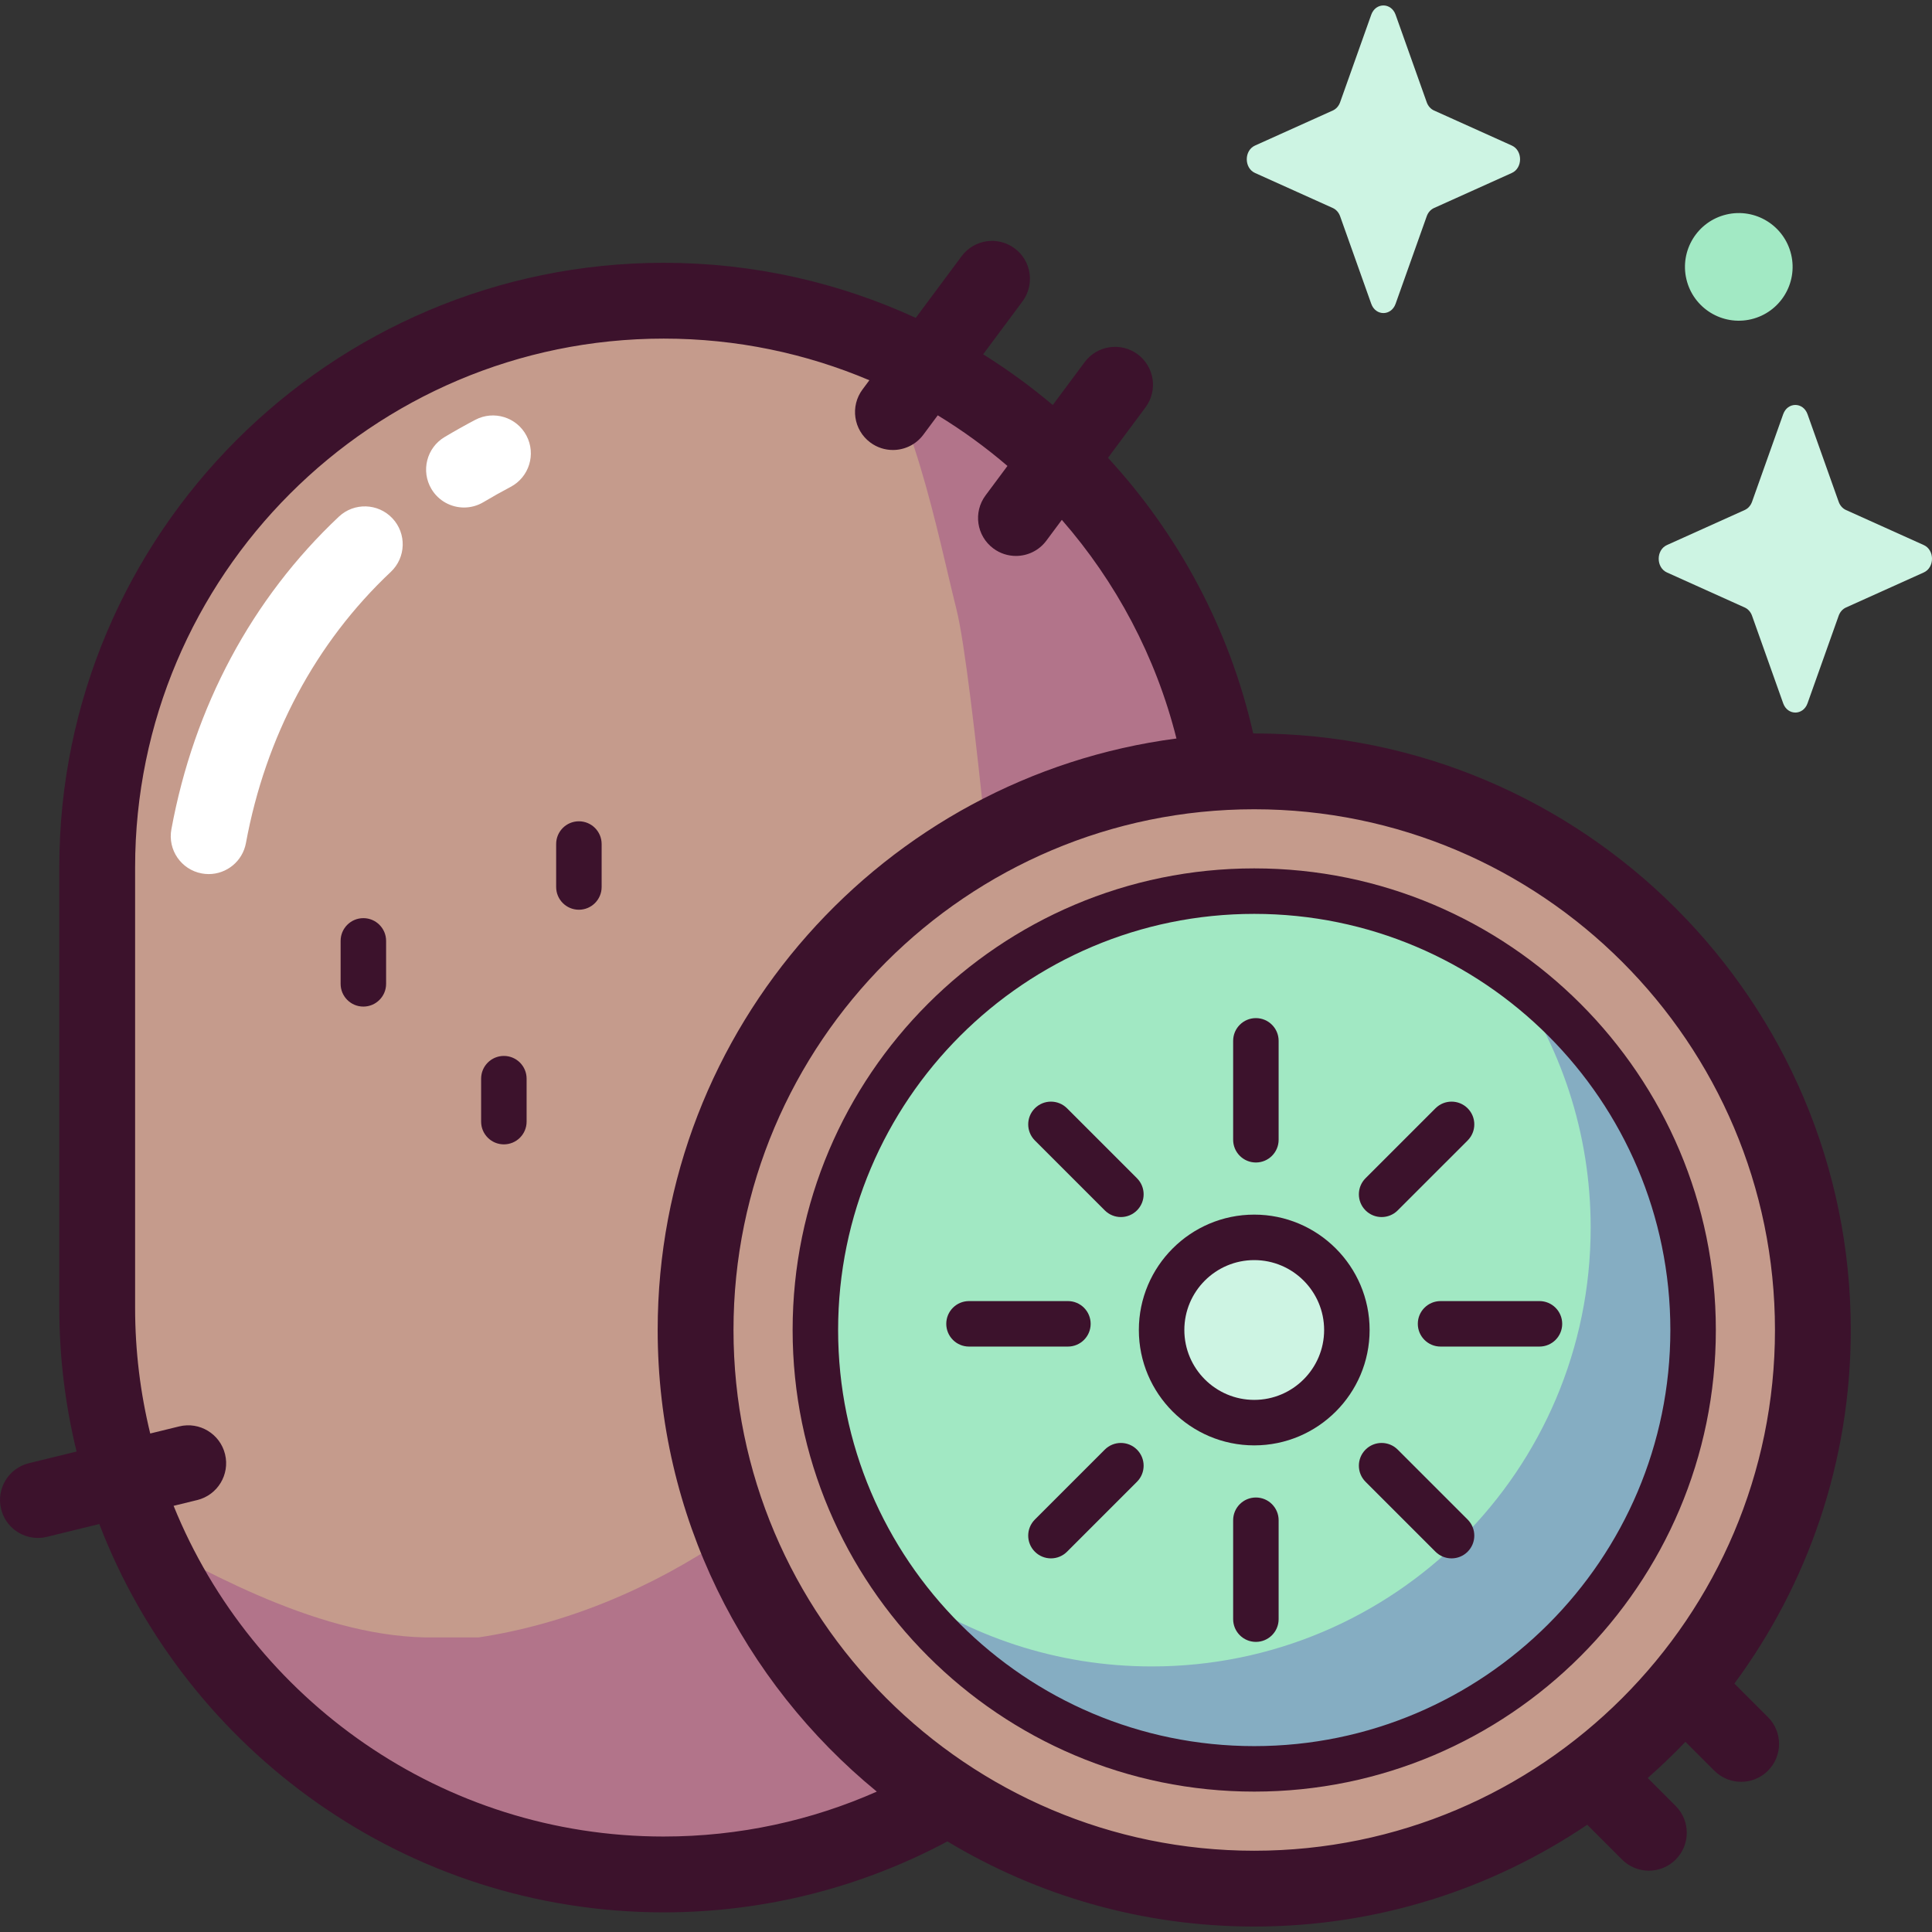 <svg id="Capa_1" enable-background="new 0 0 512 512" height="512" viewBox="0 0 512 512" width="512" xmlns="http://www.w3.org/2000/svg"><rect x="0" y="0" width="512" height="512" fill="#333333" stroke="none"/><g><g><path d="m332.385 204.418c-2.839 0-5.657.088-8.456.246-11.973-70.937-73.685-124.973-148.028-124.973-82.92 0-150.139 67.22-150.139 150.139v116.776c0 82.919 67.22 150.139 150.139 150.139 27.526 0 53.317-7.414 75.498-20.344 23.272 15.238 51.091 24.107 80.986 24.107 81.763 0 148.046-66.282 148.046-148.046-.001-81.762-66.283-148.044-148.046-148.044z" fill="#c59b8c"/><path d="m261.413 222.822c20.041-9.047 41.646-13.727 62.702-20.083-9.016-47.427-48.693-92.435-96.346-113.662 13.942 16.58 20.669 52.27 25.712 72.443 2.16 8.637 5.182 34.522 7.932 61.302z" fill="#b2748a"/><path d="m221.729 453.68c-8.289-8.057-14.998-16.805-20.074-27.215-3.073-6.303-5.705-12.913-8.972-19.15-20.146 13.698-42.711 23.132-65.842 26.615h-14.241c-29.83-.604-61.197-19.212-81.434-30.181 24.2 44.646 83.264 92.997 137.615 92.997h14.24c25.901 0 50.193-6.885 71.148-18.925-11.654-6.811-22.655-14.629-32.44-24.141z" fill="#b2748a"/><ellipse cx="332.385" cy="352.463" fill="#a1e8c3" rx="116.303" ry="116.303" transform="matrix(.707 -.707 .707 .707 -151.876 338.266)"/><path d="m399.929 257.776c13.607 19.041 21.616 42.356 21.616 67.543 0 64.233-52.071 116.304-116.303 116.304-25.188 0-48.503-8.009-67.544-21.616 21.093 29.517 55.643 48.76 94.688 48.76 64.233 0 116.303-52.071 116.303-116.303-.001-39.046-19.243-73.595-48.76-94.688z" fill="#85adc2"/><ellipse cx="332.385" cy="352.463" fill="#cdf4e3" rx="24.55" ry="24.55" transform="matrix(.161 -.987 .987 .161 -69.109 623.596)"/><path d="m479.014 109.775 8.252 23.203c.353.993 1.053 1.781 1.935 2.178l20.615 9.288c2.912 1.312 2.912 5.952 0 7.265l-20.615 9.288c-.883.398-1.582 1.185-1.935 2.178l-8.252 23.203c-1.166 3.278-5.289 3.278-6.454 0l-8.252-23.203c-.353-.993-1.053-1.781-1.935-2.178l-20.615-9.288c-2.913-1.312-2.913-5.952 0-7.265l20.615-9.288c.883-.398 1.582-1.185 1.935-2.178l8.252-23.203c1.165-3.278 5.288-3.278 6.454 0z" fill="#cdf4e3"/><ellipse cx="460.769" cy="70.646" fill="#a2e9c4" rx="14.261" ry="14.261" transform="matrix(.973 -.231 .231 .973 -3.851 108.426)"/><path d="m369.848 3.904 8.252 23.203c.353.993 1.053 1.781 1.935 2.178l20.615 9.288c2.912 1.312 2.912 5.952 0 7.265l-20.615 9.288c-.883.398-1.582 1.185-1.935 2.178l-8.252 23.203c-1.166 3.278-5.288 3.278-6.454 0l-8.252-23.203c-.353-.993-1.053-1.781-1.935-2.178l-20.615-9.288c-2.912-1.312-2.912-5.952 0-7.265l20.615-9.288c.883-.398 1.582-1.185 1.935-2.178l8.252-23.203c1.165-3.278 5.288-3.278 6.454 0z" fill="#cdf4e3"/></g><g><g fill="#3c122c"><path d="m332.385 474.794c-67.453 0-122.331-54.878-122.331-122.331s54.878-122.331 122.331-122.331c67.454 0 122.331 54.878 122.331 122.331 0 67.454-54.878 122.331-122.331 122.331zm0-232.607c-60.806 0-110.276 49.47-110.276 110.276 0 60.807 49.47 110.277 110.276 110.277 60.807 0 110.276-49.47 110.276-110.277 0-60.806-49.47-110.276-110.276-110.276z"/><path d="m332.385 383.04c-16.86 0-30.577-13.717-30.577-30.577s13.717-30.577 30.577-30.577 30.577 13.717 30.577 30.577-13.717 30.577-30.577 30.577zm0-49.1c-10.213 0-18.522 8.309-18.522 18.522s8.309 18.523 18.522 18.523 18.523-8.309 18.523-18.523c-.001-10.212-8.31-18.522-18.523-18.522z"/><path d="m407.972 356.855h-26.21c-3.329 0-6.027-2.699-6.027-6.027 0-3.329 2.699-6.027 6.027-6.027h26.21c3.329 0 6.027 2.699 6.027 6.027.001 3.328-2.698 6.027-6.027 6.027z"/><path d="m332.824 308.074c-3.328 0-6.027-2.699-6.027-6.027v-26.21c0-3.329 2.699-6.027 6.027-6.027 3.329 0 6.027 2.699 6.027 6.027v26.21c0 3.329-2.699 6.027-6.027 6.027z"/><path d="m283.007 356.855h-26.21c-3.329 0-6.027-2.699-6.027-6.027 0-3.329 2.699-6.027 6.027-6.027h26.21c3.329 0 6.027 2.699 6.027 6.027.001 3.328-2.698 6.027-6.027 6.027z"/><path d="m332.824 435.117c-3.328 0-6.027-2.699-6.027-6.027v-26.21c0-3.329 2.699-6.027 6.027-6.027 3.329 0 6.027 2.699 6.027 6.027v26.21c0 3.328-2.699 6.027-6.027 6.027z"/><path d="m278.512 412.984c-1.543 0-3.085-.589-4.262-1.765-2.354-2.354-2.354-6.17 0-8.524l18.533-18.533c2.353-2.353 6.171-2.353 8.524 0 2.354 2.354 2.354 6.17 0 8.524l-18.533 18.533c-1.176 1.176-2.719 1.765-4.262 1.765z"/><path d="m384.677 412.984c-1.543 0-3.085-.589-4.262-1.765l-18.534-18.533c-2.354-2.354-2.354-6.17 0-8.524 2.353-2.353 6.17-2.353 8.524 0l18.534 18.533c2.354 2.354 2.354 6.17 0 8.524-1.176 1.176-2.719 1.765-4.262 1.765z"/><path d="m366.143 322.531c-1.543 0-3.085-.588-4.262-1.765-2.354-2.354-2.354-6.17 0-8.524l18.534-18.533c2.354-2.354 6.17-2.354 8.524 0s2.354 6.17 0 8.524l-18.534 18.533c-1.176 1.176-2.719 1.765-4.262 1.765z"/><path d="m297.046 322.531c-1.543 0-3.085-.589-4.262-1.765l-18.533-18.533c-2.354-2.354-2.354-6.17 0-8.524 2.353-2.354 6.171-2.354 8.524 0l18.533 18.533c2.354 2.354 2.354 6.17 0 8.524-1.177 1.176-2.72 1.765-4.262 1.765z"/><path d="m96.294 266.756c-3.329 0-6.027-2.699-6.027-6.027v-11.382c0-3.329 2.699-6.027 6.027-6.027 3.329 0 6.027 2.699 6.027 6.027v11.382c0 3.328-2.698 6.027-6.027 6.027z"/><path d="m133.53 303.269c-3.329 0-6.027-2.699-6.027-6.027v-11.382c0-3.329 2.699-6.027 6.027-6.027 3.329 0 6.027 2.699 6.027 6.027v11.382c.001 3.328-2.698 6.027-6.027 6.027z"/><path d="m153.414 241.088c-3.329 0-6.027-2.699-6.027-6.027v-11.382c0-3.329 2.699-6.027 6.027-6.027s6.027 2.699 6.027 6.027v11.382c0 3.328-2.699 6.027-6.027 6.027z"/></g><path d="m122.975 134.497c-3.42 0-6.754-1.747-8.634-4.897-2.844-4.764-1.288-10.931 3.475-13.775 2.644-1.578 5.381-3.115 8.137-4.567 4.91-2.585 10.984-.703 13.57 4.205 2.586 4.909.703 10.984-4.205 13.57-2.441 1.286-4.864 2.646-7.202 4.042-1.614.964-3.389 1.422-5.141 1.422z" fill="#fff"/><path d="m55.307 231.642c-.604 0-1.217-.055-1.833-.169-5.456-1.006-9.063-6.244-8.057-11.701 5.995-32.514 21.339-61.16 44.375-82.844 4.039-3.803 10.397-3.612 14.2.429 3.803 4.039 3.611 10.397-.429 14.2-19.899 18.732-33.173 43.58-38.388 71.858-.893 4.842-5.117 8.227-9.868 8.227z" fill="#fff"/><path d="m459.634 446.16c19.372-26.239 30.841-58.652 30.841-93.697 0-87.171-70.92-158.091-158.091-158.091-.09 0-.179.003-.269.003-6.297-27.761-19.826-52.807-38.489-73.046l9.943-13.372c3.311-4.452 2.385-10.745-2.067-14.055-4.451-3.31-10.745-2.386-14.055 2.067l-8.45 11.363c-5.813-4.901-11.979-9.395-18.453-13.441l10.419-14.011c3.311-4.452 2.385-10.745-2.067-14.056-4.45-3.31-10.745-2.385-14.055 2.067l-12.158 16.35c-20.338-9.368-42.96-14.597-66.782-14.597-88.326 0-160.185 71.859-160.185 160.185v116.776c0 13.113 1.595 25.859 4.582 38.064l-12.638 3.094c-5.389 1.319-8.688 6.757-7.369 12.146 1.123 4.587 5.229 7.659 9.75 7.659.791 0 1.594-.094 2.397-.29l13.874-3.397c23.098 60.12 81.436 102.908 149.59 102.908 27.158 0 52.743-6.819 75.176-18.798 23.772 14.315 51.594 22.561 81.308 22.561 32.654 0 63.026-9.952 88.245-26.981l9.233 9.233c1.962 1.961 4.533 2.942 7.104 2.942s5.142-.98 7.103-2.942c3.923-3.923 3.923-10.284 0-14.207l-7.414-7.414c3.47-3.052 6.811-6.247 10.002-9.587l7.659 7.659c1.962 1.961 4.533 2.942 7.104 2.942s5.142-.98 7.104-2.942c3.923-3.923 3.923-10.284 0-14.207zm-283.733 40.54c-58.709 0-109.09-36.304-129.895-87.638l6.266-1.534c5.389-1.319 8.688-6.757 7.369-12.146-1.32-5.389-6.757-8.688-12.146-7.369l-7.681 1.881c-2.611-10.674-4.006-21.82-4.006-33.287v-116.777c0-77.248 62.846-140.094 140.094-140.094 19.318 0 37.732 3.934 54.489 11.037l-1.815 2.441c-3.311 4.452-2.385 10.745 2.067 14.056 1.801 1.339 3.902 1.985 5.986 1.985 3.068 0 6.098-1.4 8.069-4.052l3.818-5.135c6.525 3.973 12.702 8.463 18.472 13.415l-5.806 7.808c-3.311 4.452-2.385 10.745 2.067 14.055 1.801 1.339 3.902 1.985 5.986 1.985 3.068 0 6.097-1.4 8.069-4.052l4.096-5.509c14.33 16.406 24.907 36.171 30.375 57.944-77.469 10.131-137.481 76.56-137.481 156.748 0 49.256 22.647 93.319 58.071 122.335-17.282 7.645-36.383 11.903-56.464 11.903zm156.484 3.763c-76.093 0-138-61.906-138-138 0-76.093 61.906-137.999 138-137.999s138 61.906 138 137.999-61.907 138-138 138z" fill="#3c122c"/></g></g></svg>
